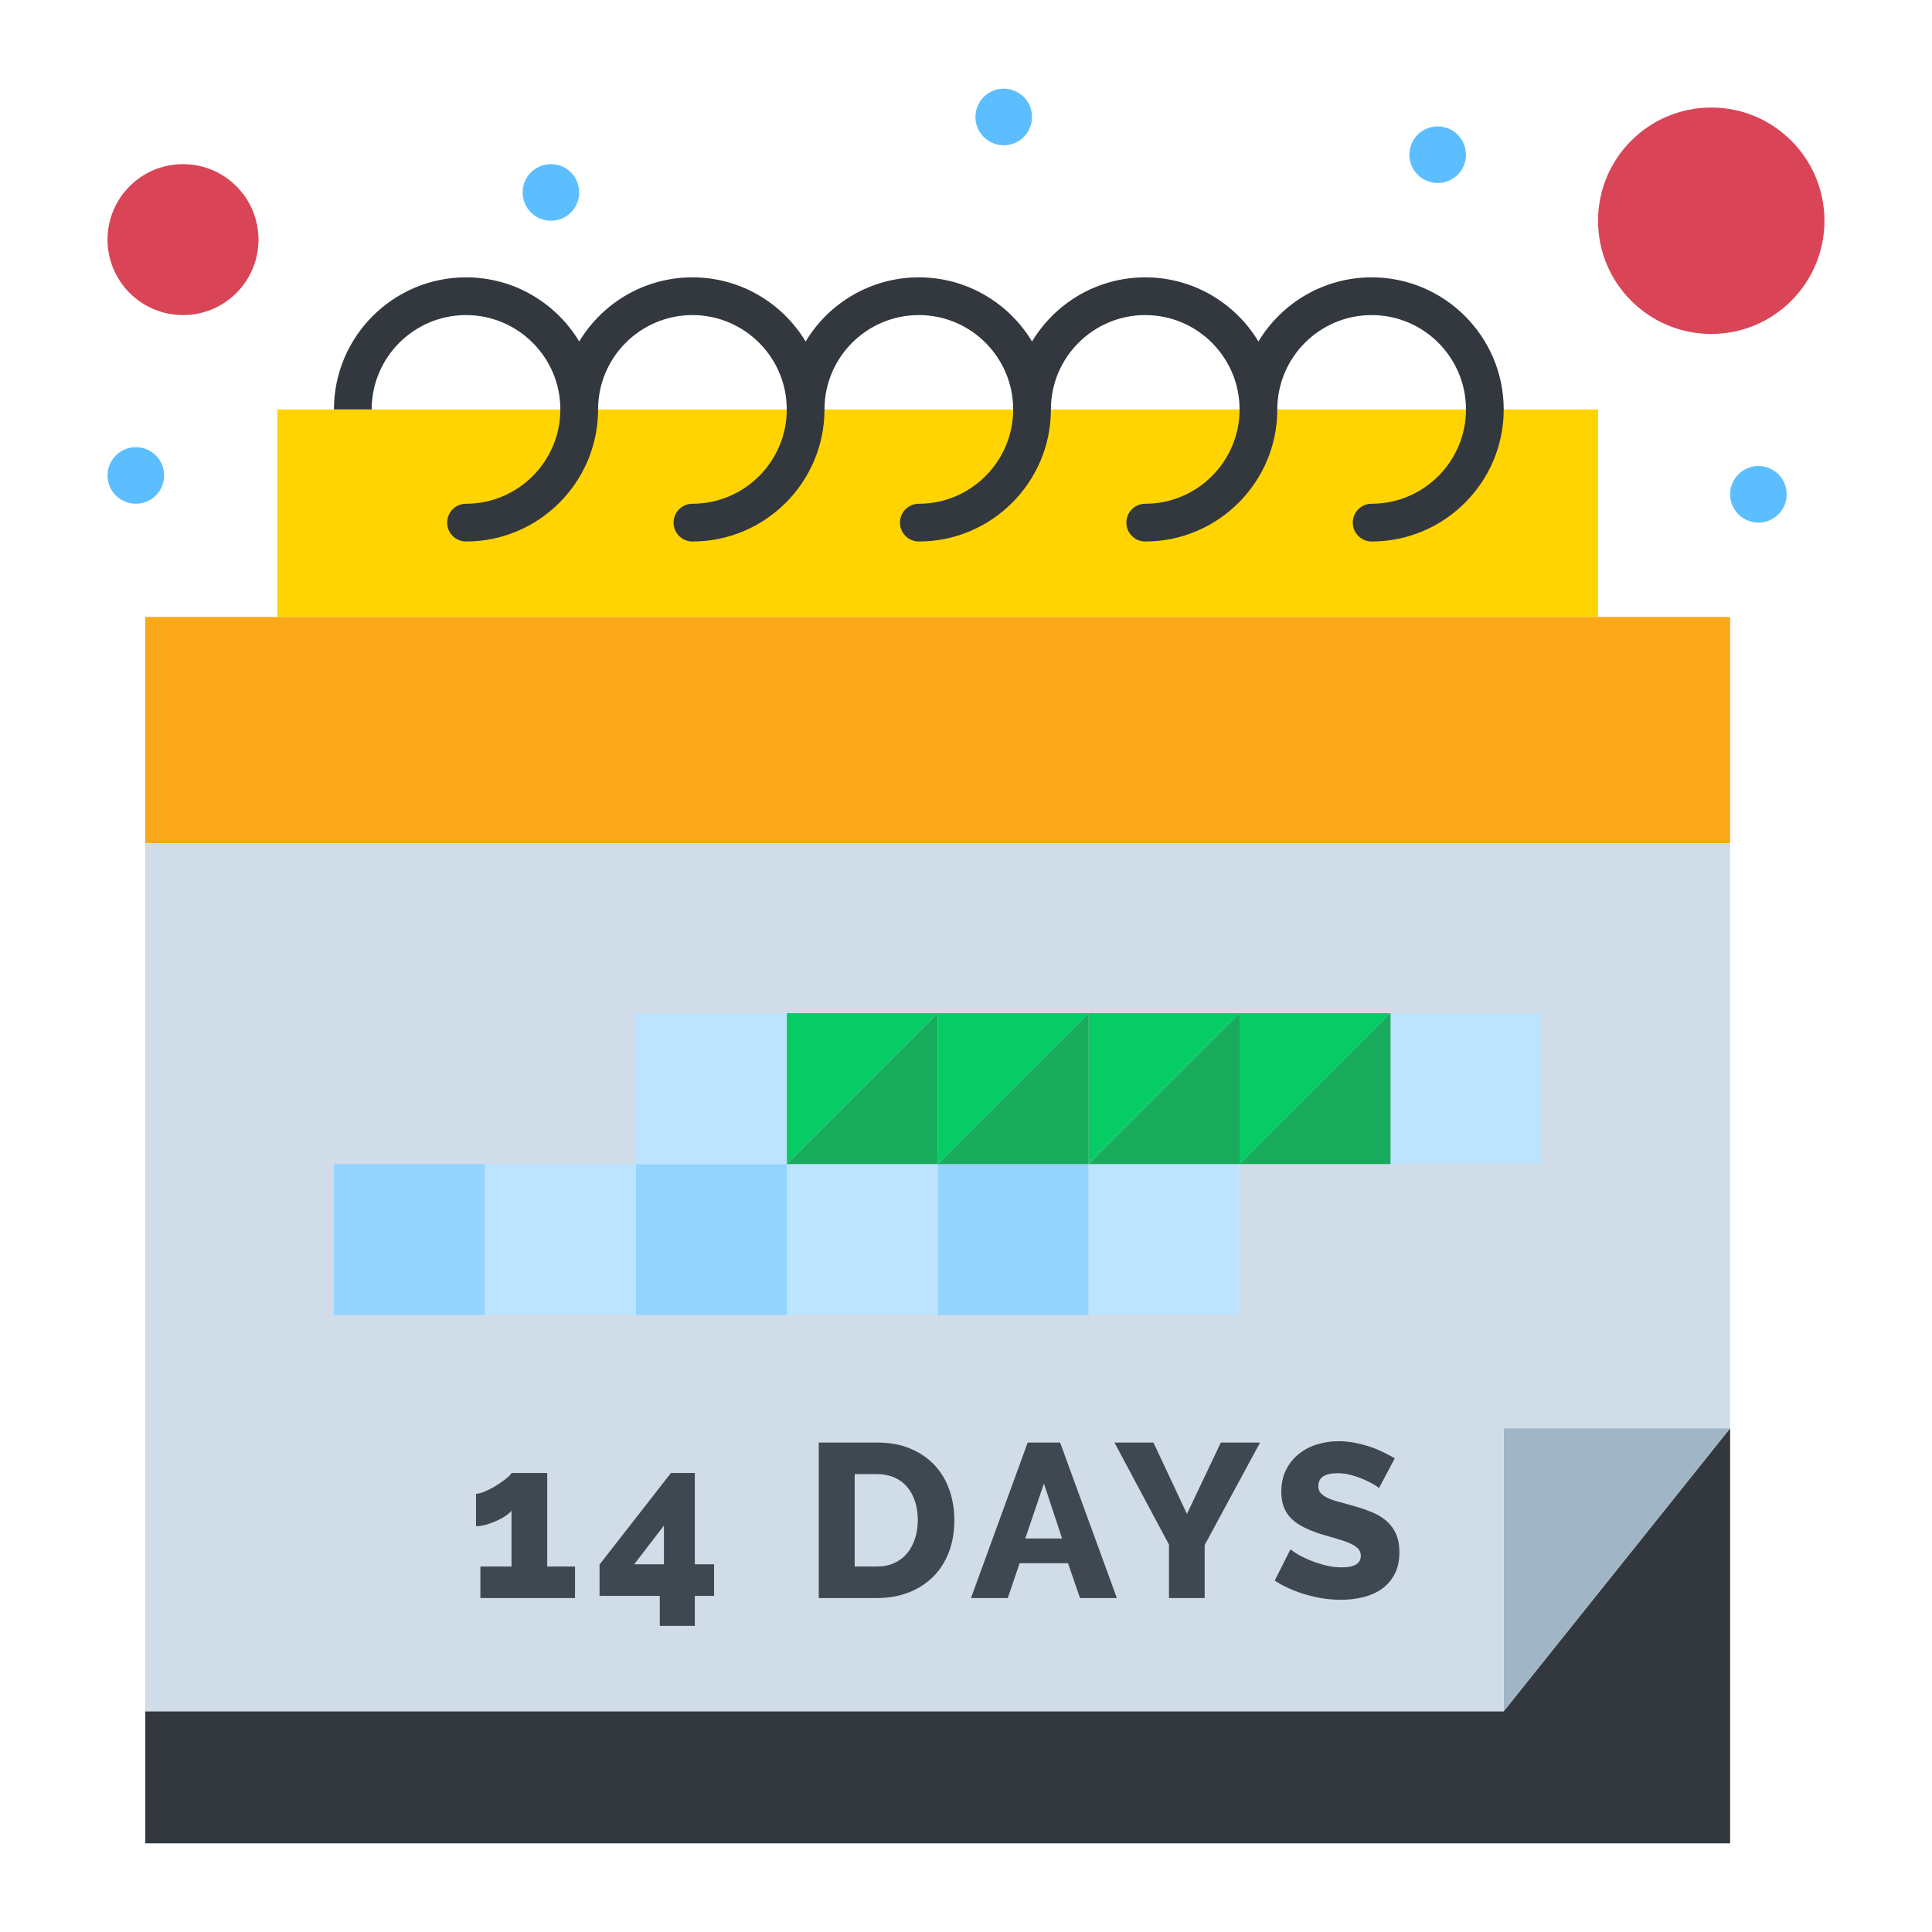 <?xml version="1.0" ?><svg style="enable-background:new 0 0 512 512;" version="1.1" viewBox="0 0 512 512" xml:space="preserve" xmlns="http://www.w3.org/2000/svg" xmlns:xlink="http://www.w3.org/1999/xlink"><g id="_x32_7_x2C__date_x2C__event_x2C__quarantine_x2C__schedule"><g id="XMLID_4175_"><g id="XMLID_4176_"><circle cx="453.5" cy="58.5" id="XMLID_779_" r="30" style="fill:#D94556;"/><path d="M48.5,43.5c11.05,0,20,8.95,20,20s-8.95,20-20,20s-20-8.95-20-20     S37.45,43.5,48.5,43.5z" id="XMLID_778_" style="fill:#D94556;"/><path d="M458.5,163.5v60h-420v-60C55.428,163.5,429.211,163.5,458.5,163.5z" id="XMLID_777_" style="fill:#FAA71A;"/><polygon id="XMLID_776_" points="458.5,378.5 458.5,488.5 38.5,488.5 38.5,453.5 398.5,453.5    " style="fill:#33383F;"/><polygon id="XMLID_775_" points="458.5,378.5 398.5,453.5 398.5,378.5    " style="fill:#A0B5C5;"/><path d="M458.5,223.5v155h-60v75h-360v-230H458.5z" id="XMLID_4310_" style="fill:#D0DCE7;"/><rect height="40" id="XMLID_773_" style="fill:#94D4FF;" width="40" x="248.5" y="308.5"/><rect height="40" id="XMLID_772_" style="fill:#94D4FF;" width="40" x="168.5" y="308.5"/><rect height="40" id="XMLID_771_" style="fill:#94D4FF;" width="40" x="88.5" y="308.5"/><rect height="40" id="XMLID_770_" style="fill:#BCE4FF;" width="40" x="288.5" y="308.5"/><rect height="40" id="XMLID_769_" style="fill:#BCE4FF;" width="40" x="208.5" y="308.5"/><rect height="40" id="XMLID_768_" style="fill:#BCE4FF;" width="40" x="128.5" y="308.5"/><circle cx="466" cy="131" id="XMLID_767_" r="7.5" style="fill:#5CBEFF;"/><rect height="40" id="XMLID_766_" style="fill:#BCE4FF;" width="40" x="368.5" y="268.5"/><circle cx="381" cy="41" id="XMLID_765_" r="7.5" style="fill:#5CBEFF;"/><path d="M369.95,406.49c0.6,1.359,0.9,2.979,0.9,4.88c0,2.32-0.44,4.29-1.31,5.89     c-0.87,1.61-2.02,2.9-3.45,3.891c-1.43,0.989-3.08,1.699-4.94,2.149c-1.85,0.44-3.77,0.66-5.74,0.66c-1.51,0-3.06-0.11-4.65-0.34     c-1.58-0.24-3.13-0.57-4.64-1.02c-1.51-0.439-2.97-0.98-4.38-1.6c-1.41-0.61-2.72-1.33-3.92-2.14l4.18-8.301     c0.16,0.19,0.66,0.56,1.51,1.101c0.85,0.54,1.91,1.08,3.16,1.63c1.26,0.54,2.66,1.02,4.21,1.45c1.55,0.42,3.12,0.63,4.7,0.63     c3.37,0,5.05-1.02,5.05-3.07c0-0.78-0.25-1.41-0.75-1.92c-0.51-0.5-1.2-0.95-2.09-1.36c-0.89-0.409-1.95-0.779-3.17-1.13     c-1.21-0.35-2.54-0.739-3.97-1.159c-1.9-0.58-3.54-1.211-4.93-1.891c-1.4-0.68-2.55-1.46-3.46-2.35     c-0.91-0.891-1.59-1.92-2.03-3.08c-0.44-1.16-0.67-2.51-0.67-4.061c0-2.17,0.41-4.08,1.22-5.75c0.81-1.659,1.92-3.06,3.31-4.199     c1.39-1.141,3.01-2.011,4.85-2.591c1.83-0.579,3.78-0.869,5.83-0.869c1.43,0,2.84,0.14,4.24,0.409c1.39,0.27,2.72,0.62,4,1.04     c1.28,0.431,2.47,0.91,3.57,1.46c1.1,0.54,2.12,1.08,3.05,1.62l-4.18,7.891c-0.12-0.15-0.52-0.441-1.22-0.87     c-0.7-0.42-1.57-0.87-2.61-1.33c-1.05-0.47-2.19-0.87-3.43-1.22c-1.23-0.351-2.47-0.521-3.71-0.521c-3.41,0-5.11,1.14-5.11,3.42     c0,0.7,0.18,1.28,0.55,1.74c0.37,0.47,0.91,0.88,1.63,1.25c0.71,0.37,1.61,0.71,2.7,1.02c1.08,0.311,2.34,0.65,3.77,1.04     c1.97,0.54,3.75,1.13,5.34,1.771c1.59,0.64,2.93,1.43,4.03,2.38C368.5,403.99,369.35,405.14,369.95,406.49z" id="XMLID_764_" style="fill:#3F4751;"/><polygon id="XMLID_763_" points="368.5,268.5 368.5,308.5 328.5,308.5    " style="fill:#19AB5C;"/><polygon id="XMLID_762_" points="368.5,268.5 328.5,308.5 328.5,268.5    " style="fill:#07CC66;"/><polygon id="XMLID_761_" points="333.93,382.29 319.25,409.45 319.25,423.5 309.79,423.5 309.79,409.34      295.34,382.29 305.67,382.29 314.55,401.21 323.54,382.29    " style="fill:#3F4751;"/><polygon id="XMLID_760_" points="328.5,268.5 328.5,308.5 288.5,308.5    " style="fill:#19AB5C;"/><polygon id="XMLID_759_" points="328.5,268.5 288.5,308.5 288.5,268.5    " style="fill:#07CC66;"/><path d="M280.94,382.29l15.04,41.21h-9.76l-3.19-9.23h-12.82l-3.14,9.23h-9.75     l15.03-41.21H280.94z M281.46,407.71l-4.81-14.56l-4.94,14.56H281.46z" id="XMLID_4257_" style="fill:#3F4751;"/><polygon id="XMLID_756_" points="288.5,268.5 288.5,308.5 248.5,308.5    " style="fill:#19AB5C;"/><polygon id="XMLID_755_" points="288.5,268.5 248.5,308.5 248.5,268.5    " style="fill:#07CC66;"/><circle cx="266" cy="31" id="XMLID_754_" r="7.5" style="fill:#5CBEFF;"/><path d="M251.6,394.86c0.87,2.489,1.31,5.149,1.31,7.979c0,3.13-0.48,5.97-1.45,8.5     c-0.97,2.54-2.35,4.7-4.15,6.5c-1.8,1.8-3.97,3.19-6.5,4.18c-2.54,0.99-5.35,1.48-8.45,1.48h-15.38v-41.21h15.38     c3.41,0,6.39,0.54,8.94,1.63c2.56,1.08,4.69,2.55,6.42,4.41C249.44,390.19,250.73,392.36,251.6,394.86z M243.22,402.84     c0-1.82-0.24-3.47-0.73-4.96c-0.48-1.49-1.19-2.78-2.12-3.86c-0.93-1.09-2.07-1.92-3.42-2.5c-1.36-0.579-2.88-0.869-4.59-0.869     h-5.86v24.489h5.86c1.74,0,3.29-0.309,4.65-0.93c1.35-0.62,2.48-1.479,3.39-2.58c0.91-1.1,1.61-2.399,2.09-3.89     C242.98,406.25,243.22,404.62,243.22,402.84z" id="XMLID_4240_" style="fill:#3F4751;"/><polygon id="XMLID_751_" points="248.5,268.5 248.5,308.5 208.5,308.5    " style="fill:#19AB5C;"/><polygon id="XMLID_750_" points="248.5,268.5 208.5,308.5 208.5,268.5    " style="fill:#07CC66;"/><rect height="40" id="XMLID_749_" style="fill:#BCE4FF;" width="40" x="168.5" y="268.5"/><path d="M189.24,414.56v8.36h-5.11v7.95h-9.28v-7.95h-15.96v-8.3l18.92-24.26h6.32     v24.199H189.24z M175.95,414.56v-10.27l-7.89,10.27H175.95z" id="XMLID_4195_" style="fill:#3F4751;"/><path d="M152.39,415.14v8.36h-25.08v-8.36h8.25v-14.8c-0.35,0.47-0.89,0.94-1.63,1.42     c-0.73,0.49-1.56,0.931-2.47,1.34c-0.91,0.4-1.83,0.73-2.78,0.99c-0.95,0.25-1.79,0.37-2.53,0.37v-8.59     c0.62,0,1.43-0.21,2.41-0.64c0.99-0.421,1.97-0.931,2.93-1.53c0.97-0.601,1.84-1.21,2.61-1.83c0.78-0.62,1.26-1.12,1.46-1.51     h9.46v24.779H152.39z" id="XMLID_746_" style="fill:#3F4751;"/><circle cx="146" cy="51" id="XMLID_745_" r="7.5" style="fill:#5CBEFF;"/><circle cx="36" cy="126" id="XMLID_744_" r="7.5" style="fill:#5CBEFF;"/><polygon id="XMLID_743_" points="153.5,108.5 213.5,108.5 273.5,108.5 333.5,108.5 393.5,108.5      423.5,108.5 423.5,163.5 73.5,163.5 73.5,108.5 93.5,108.5    " style="fill:#FFD400;"/><path d="M363.5,73.5c-12.718,0-23.871,6.821-30,16.994     c-6.129-10.173-17.282-16.994-30-16.994s-23.871,6.821-30,16.994c-6.129-10.173-17.282-16.994-30-16.994s-23.871,6.821-30,16.994     c-6.129-10.173-17.282-16.994-30-16.994s-23.871,6.821-30,16.994c-6.129-10.173-17.282-16.994-30-16.994     c-19.299,0-35,15.701-35,35h5h5c0-13.785,11.215-25,25-25s25,11.215,25,25s-11.215,25-25,25c-2.761,0-5,2.239-5,5s2.239,5,5,5     c19.299,0,35-15.701,35-35c0-13.785,11.215-25,25-25s25,11.215,25,25s-11.215,25-25,25c-2.761,0-5,2.239-5,5s2.239,5,5,5     c19.299,0,35-15.701,35-35c0-13.785,11.215-25,25-25c13.785,0,25,11.215,25,25s-11.215,25-25,25c-2.761,0-5,2.239-5,5     s2.239,5,5,5c19.299,0,35-15.701,35-35c0-13.785,11.215-25,25-25s25,11.215,25,25s-11.215,25-25,25c-2.761,0-5,2.239-5,5     s2.239,5,5,5c19.299,0,35-15.701,35-35c0-13.785,11.215-25,25-25s25,11.215,25,25s-11.215,25-25,25c-2.761,0-5,2.239-5,5     s2.239,5,5,5c19.299,0,35-15.701,35-35S382.799,73.5,363.5,73.5z" id="XMLID_742_" style="fill:#33383F;"/></g></g></g><g id="Layer_1"/></svg>